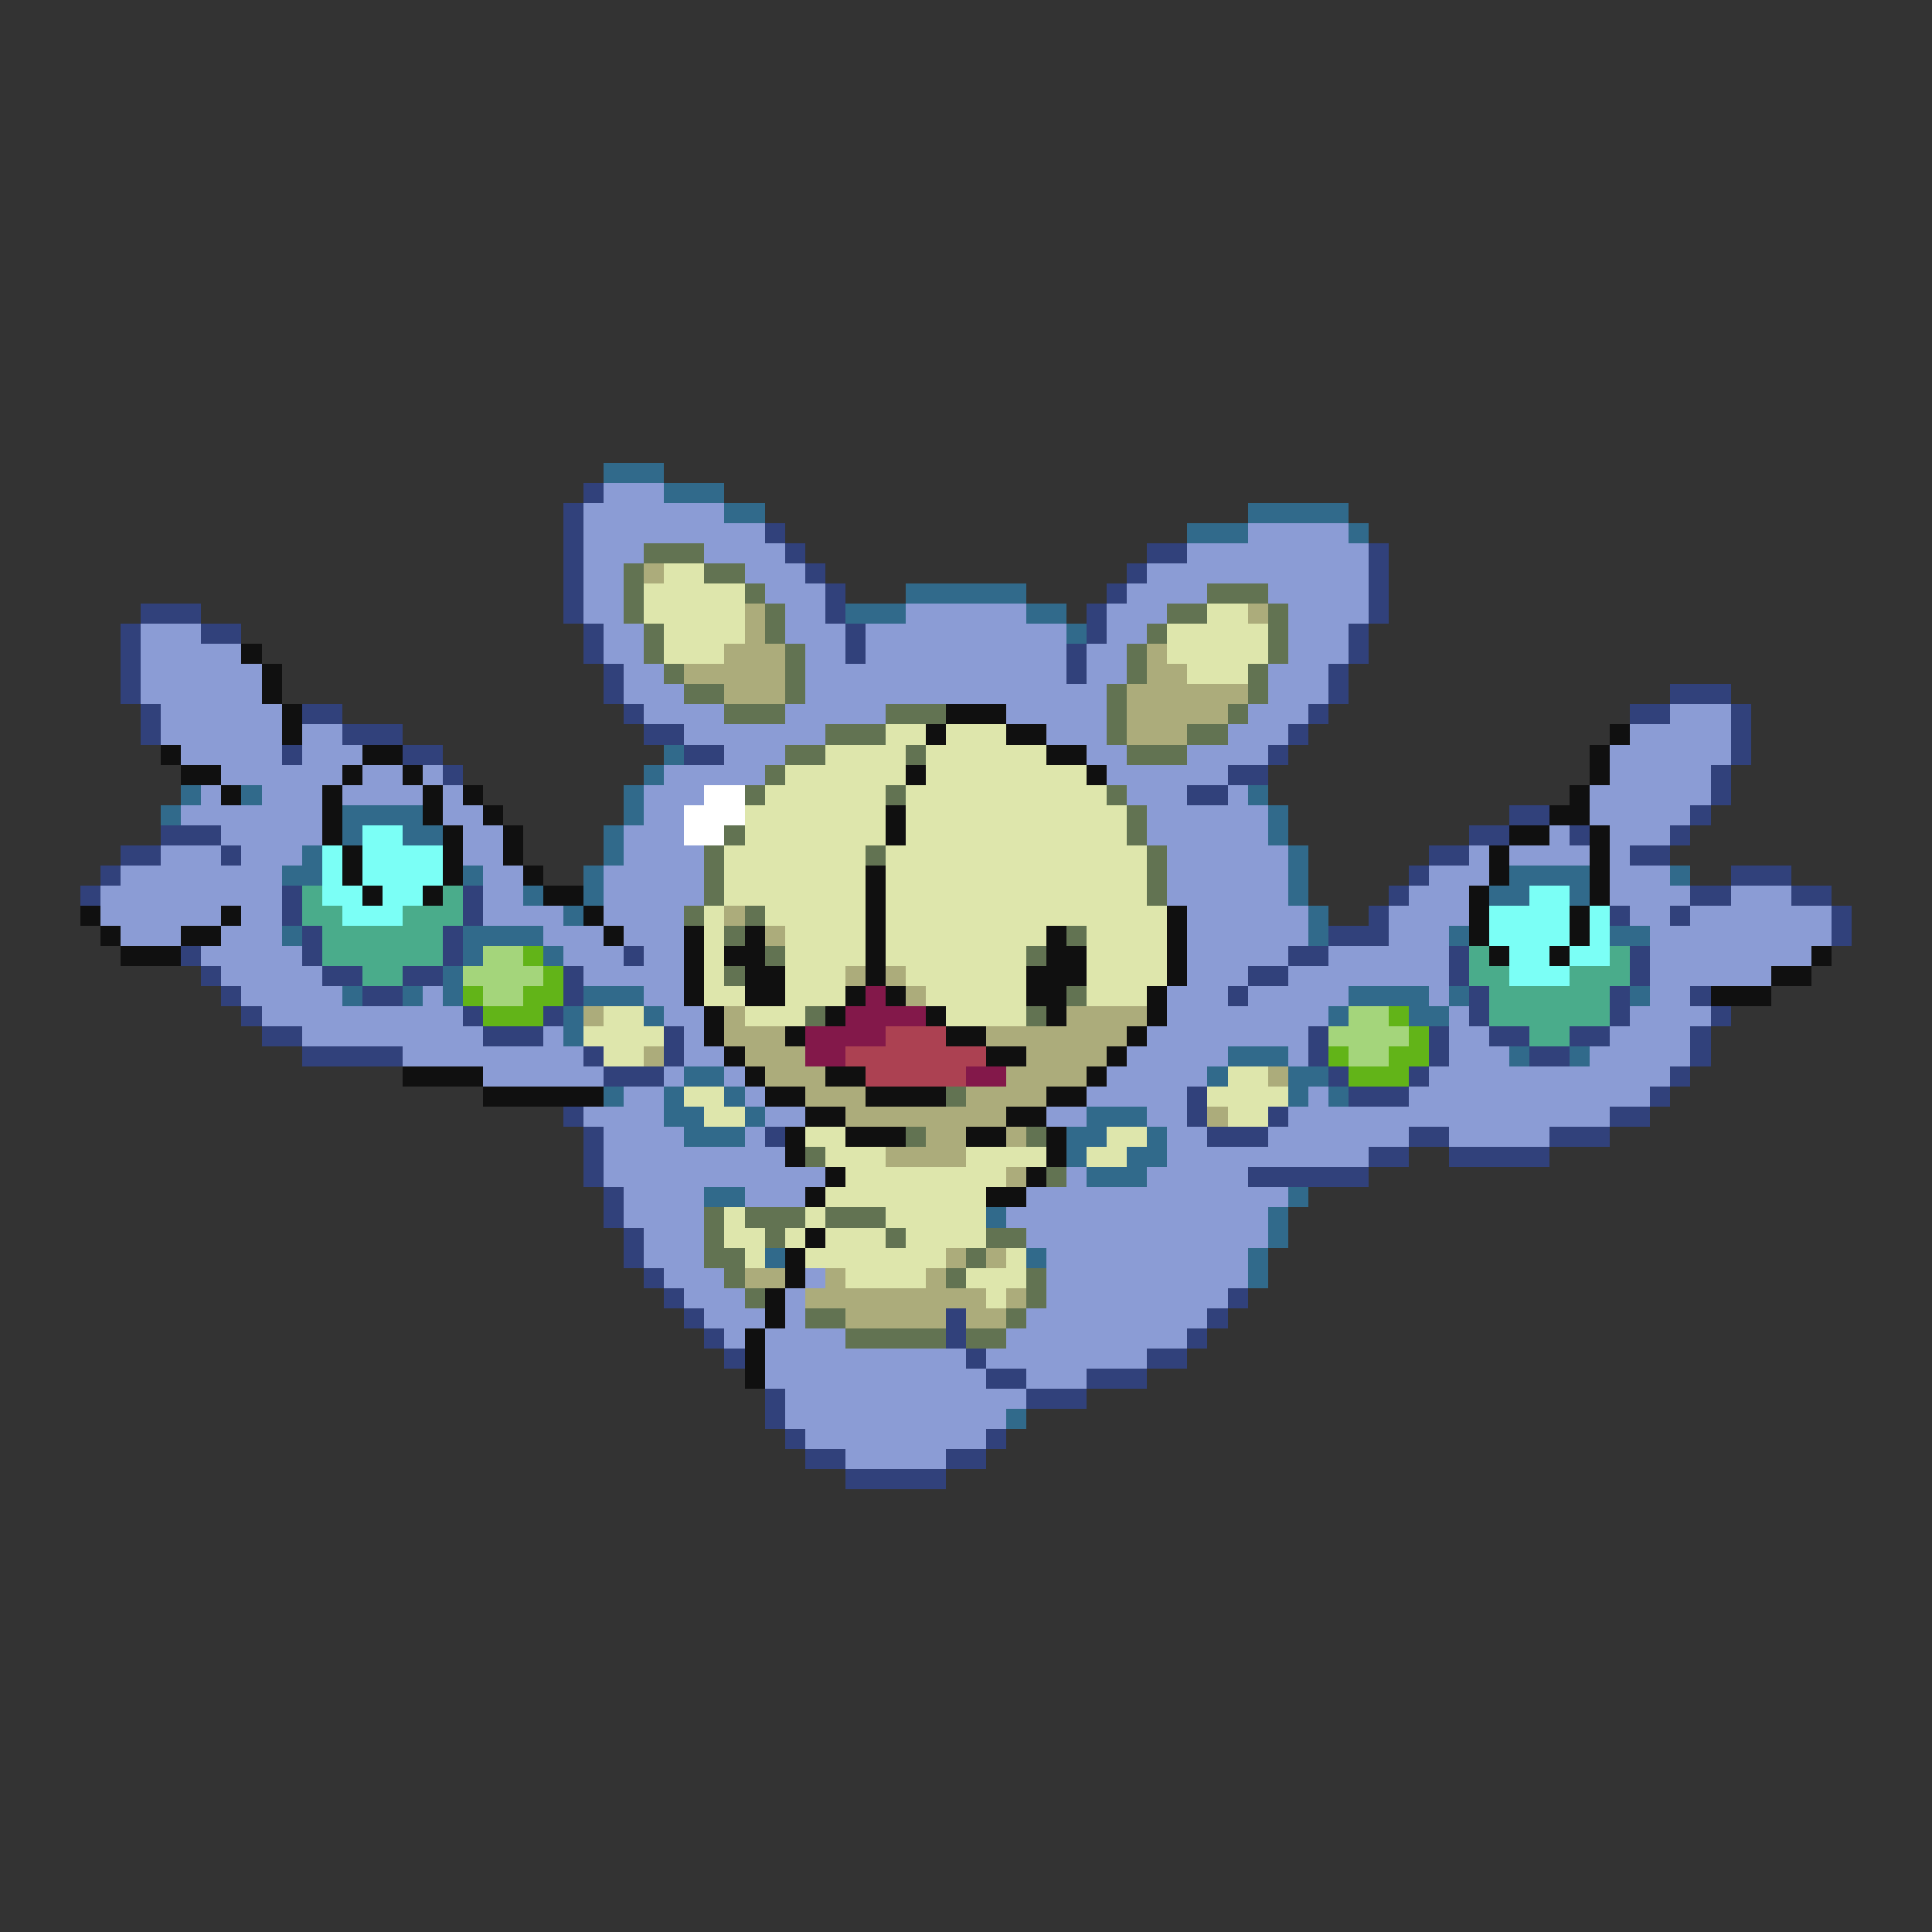 <svg xmlns="http://www.w3.org/2000/svg" viewBox="0 -0.5 96 96" shape-rendering="crispEdges">
<rect x="0" y="-0.5" width="96" height="96" fill="#333333" stroke="none"/>
<path stroke="#316a8b" d="M30 23h3M33 24h3M36 25h2M62 25h5M59 26h3M67 26h1M45 29h6M42 30h3M51 30h2M53 31h1M33 37h1M32 38h1M9 39h1M12 39h1M31 39h1M62 39h1M8 40h1M17 40h4M31 40h1M63 40h1M17 41h1M20 41h2M30 41h1M63 41h1M15 42h1M30 42h1M64 42h1M14 43h2M23 43h1M29 43h1M64 43h1M75 43h4M83 43h1M26 44h1M29 44h1M64 44h1M74 44h2M78 44h1M28 45h1M65 45h1M14 46h1M23 46h4M65 46h1M72 46h1M80 46h2M23 47h1M27 47h1M22 48h1M17 49h1M20 49h1M22 49h1M29 49h3M67 49h4M72 49h1M81 49h1M28 50h1M32 50h1M66 50h1M70 50h2M28 51h1M61 52h3M75 52h1M78 52h1M34 53h2M60 53h1M64 53h2M30 54h1M33 54h1M36 54h1M64 54h1M66 54h1M33 55h2M37 55h1M54 55h3M34 56h3M53 56h2M57 56h1M53 57h1M56 57h2M54 58h3M35 59h2M64 59h1M49 60h1M63 60h1M63 61h1M38 62h1M51 62h1M62 62h1M62 63h1M50 70h1" />
<path stroke="#31417b" d="M29 24h1M28 25h1M28 26h1M38 26h1M28 27h1M39 27h1M57 27h2M68 27h1M28 28h1M40 28h1M56 28h1M68 28h1M28 29h1M41 29h1M55 29h1M68 29h1M7 30h3M28 30h1M41 30h1M54 30h1M68 30h1M6 31h1M10 31h2M29 31h1M42 31h1M54 31h1M67 31h1M6 32h1M29 32h1M42 32h1M53 32h1M67 32h1M6 33h1M30 33h1M53 33h1M66 33h1M6 34h1M30 34h1M66 34h1M83 34h3M7 35h1M15 35h2M31 35h1M65 35h1M81 35h2M86 35h1M7 36h1M17 36h3M32 36h2M64 36h1M86 36h1M14 37h1M20 37h2M34 37h2M63 37h1M86 37h1M22 38h1M61 38h2M85 38h1M59 39h2M85 39h1M75 40h2M84 40h1M8 41h3M73 41h2M78 41h1M83 41h1M6 42h2M11 42h1M71 42h2M81 42h2M5 43h1M70 43h1M86 43h3M4 44h1M14 44h1M23 44h1M69 44h1M84 44h2M89 44h2M14 45h1M23 45h1M68 45h1M80 45h1M83 45h1M91 45h1M15 46h1M22 46h1M66 46h3M91 46h1M9 47h1M15 47h1M22 47h1M31 47h1M64 47h2M72 47h1M81 47h1M10 48h1M16 48h2M20 48h2M28 48h1M62 48h2M72 48h1M81 48h1M11 49h1M18 49h2M28 49h1M61 49h1M73 49h1M80 49h1M84 49h1M12 50h1M23 50h1M27 50h1M73 50h1M80 50h1M85 50h1M13 51h2M24 51h3M33 51h1M65 51h1M71 51h1M74 51h2M78 51h2M84 51h1M15 52h5M29 52h1M33 52h1M65 52h1M71 52h1M76 52h2M84 52h1M30 53h3M66 53h1M70 53h1M83 53h1M59 54h1M67 54h3M82 54h1M28 55h1M59 55h1M63 55h1M80 55h2M29 56h1M38 56h1M60 56h3M70 56h2M77 56h3M29 57h1M68 57h2M72 57h5M29 58h1M62 58h6M30 59h1M30 60h1M31 61h1M31 62h1M32 63h1M33 64h1M61 64h1M34 65h1M47 65h1M60 65h1M35 66h1M47 66h1M59 66h1M36 67h1M48 67h1M57 67h2M49 68h2M54 68h3M38 69h1M51 69h3M38 70h1M39 71h1M49 71h1M40 72h2M47 72h2M42 73h5" />
<path stroke="#8b9cd5" d="M30 24h3M29 25h7M29 26h9M62 26h5M29 27h3M35 27h4M59 27h9M29 28h2M37 28h3M57 28h11M29 29h2M38 29h3M56 29h4M63 29h5M29 30h2M39 30h2M45 30h6M55 30h3M64 30h4M7 31h3M30 31h2M39 31h3M43 31h10M55 31h2M64 31h3M7 32h5M30 32h2M40 32h2M43 32h10M54 32h2M64 32h3M7 33h6M31 33h2M40 33h13M54 33h2M63 33h3M7 34h6M31 34h3M40 34h15M63 34h3M8 35h6M32 35h4M39 35h5M50 35h5M62 35h3M83 35h3M8 36h6M15 36h2M34 36h7M52 36h3M61 36h3M81 36h5M9 37h5M15 37h3M36 37h3M54 37h2M59 37h4M80 37h6M11 38h6M18 38h2M21 38h1M33 38h5M55 38h6M80 38h5M10 39h1M13 39h3M17 39h4M22 39h1M32 39h3M56 39h3M61 39h1M79 39h6M9 40h7M22 40h2M32 40h2M57 40h6M79 40h5M11 41h5M23 41h2M31 41h3M57 41h6M77 41h1M80 41h3M8 42h3M12 42h3M23 42h2M31 42h4M58 42h6M73 42h1M75 42h4M80 42h1M6 43h8M24 43h2M30 43h5M58 43h6M71 43h3M80 43h3M5 44h9M24 44h2M30 44h5M58 44h6M70 44h3M80 44h4M86 44h3M5 45h6M12 45h2M24 45h4M30 45h4M59 45h6M69 45h4M81 45h2M84 45h7M6 46h3M11 46h3M27 46h3M31 46h3M59 46h6M69 46h3M82 46h9M10 47h5M28 47h3M32 47h2M59 47h5M66 47h6M82 47h8M11 48h5M29 48h5M59 48h3M64 48h8M82 48h6M12 49h5M21 49h1M32 49h2M58 49h3M62 49h5M71 49h1M82 49h2M13 50h10M33 50h2M58 50h8M72 50h1M81 50h4M15 51h9M27 51h1M34 51h1M57 51h8M72 51h2M80 51h4M20 52h9M34 52h2M56 52h5M64 52h1M72 52h3M79 52h5M24 53h6M33 53h1M36 53h1M55 53h5M71 53h12M31 54h2M37 54h1M54 54h5M65 54h1M70 54h12M29 55h4M38 55h2M52 55h2M57 55h2M64 55h16M30 56h4M37 56h1M58 56h2M63 56h7M72 56h5M30 57h9M58 57h10M30 58h11M53 58h1M57 58h5M31 59h4M37 59h3M51 59h13M31 60h4M50 60h13M32 61h3M51 61h12M32 62h3M52 62h10M33 63h3M40 63h1M52 63h10M34 64h3M39 64h1M52 64h9M35 65h3M39 65h1M51 65h9M36 66h1M38 66h4M50 66h9M38 67h10M49 67h8M38 68h11M51 68h3M39 69h12M39 70h11M40 71h9M42 72h5" />
<path stroke="#627352" d="M32 27h3M31 28h1M35 28h2M31 29h1M37 29h1M60 29h3M31 30h1M38 30h1M58 30h2M63 30h1M32 31h1M38 31h1M57 31h1M63 31h1M32 32h1M39 32h1M56 32h1M63 32h1M33 33h1M39 33h1M56 33h1M62 33h1M34 34h2M39 34h1M55 34h1M62 34h1M36 35h3M44 35h3M55 35h1M61 35h1M41 36h3M55 36h1M59 36h2M39 37h2M45 37h1M56 37h3M38 38h1M37 39h1M44 39h1M55 39h1M56 40h1M36 41h1M56 41h1M35 42h1M43 42h1M57 42h1M35 43h1M57 43h1M35 44h1M57 44h1M34 45h1M37 45h1M36 46h1M53 46h1M38 47h1M51 47h1M36 48h1M53 49h1M40 50h1M51 50h1M47 54h1M45 56h1M51 56h1M40 57h1M52 58h1M35 60h1M37 60h3M41 60h3M35 61h1M38 61h1M44 61h1M49 61h2M35 62h2M48 62h1M36 63h1M47 63h1M51 63h1M37 64h1M51 64h1M40 65h2M50 65h1M42 66h5M48 66h2" />
<path stroke="#acac7b" d="M32 28h1M37 30h1M62 30h1M37 31h1M36 32h3M57 32h1M34 33h5M57 33h2M36 34h3M56 34h6M56 35h5M56 36h3M36 45h1M38 46h1M42 48h1M44 48h1M45 49h1M29 50h1M36 50h1M53 50h4M36 51h3M49 51h7M32 52h1M37 52h3M51 52h4M38 53h3M50 53h4M63 53h1M40 54h3M48 54h4M42 55h8M60 55h1M46 56h2M50 56h1M44 57h4M50 58h1M47 62h1M49 62h1M37 63h2M41 63h1M46 63h1M40 64h9M50 64h1M42 65h5M48 65h2" />
<path stroke="#dee6ac" d="M33 28h2M32 29h5M32 30h5M60 30h2M33 31h4M58 31h5M33 32h3M58 32h5M59 33h3M44 36h2M47 36h3M41 37h4M46 37h6M39 38h6M46 38h8M38 39h6M45 39h10M37 40h7M45 40h11M37 41h7M45 41h11M36 42h7M44 42h13M36 43h7M44 43h13M36 44h7M44 44h13M35 45h1M38 45h5M44 45h14M35 46h1M39 46h4M44 46h8M54 46h4M35 47h1M39 47h4M44 47h7M54 47h4M35 48h1M39 48h3M45 48h6M54 48h4M35 49h2M39 49h3M46 49h5M54 49h3M30 50h2M37 50h3M47 50h4M29 51h4M30 52h2M61 53h2M34 54h2M60 54h4M35 55h2M61 55h2M40 56h2M55 56h2M41 57h3M48 57h4M54 57h2M42 58h8M41 59h8M36 60h1M40 60h1M44 60h5M36 61h2M39 61h1M41 61h3M45 61h4M37 62h1M40 62h7M50 62h1M42 63h4M48 63h3M49 64h1" />
<path stroke="#101010" d="M12 32h1M13 33h1M13 34h1M14 35h1M47 35h3M14 36h1M46 36h1M50 36h2M80 36h1M8 37h1M18 37h2M52 37h2M79 37h1M9 38h2M17 38h1M20 38h1M45 38h1M54 38h1M79 38h1M11 39h1M16 39h1M21 39h1M23 39h1M78 39h1M16 40h1M21 40h1M24 40h1M44 40h1M77 40h2M16 41h1M22 41h1M25 41h1M44 41h1M75 41h2M79 41h1M17 42h1M22 42h1M25 42h1M74 42h1M79 42h1M17 43h1M22 43h1M26 43h1M43 43h1M74 43h1M79 43h1M18 44h1M21 44h1M27 44h2M43 44h1M73 44h1M79 44h1M4 45h1M11 45h1M29 45h1M43 45h1M58 45h1M73 45h1M78 45h1M5 46h1M9 46h2M30 46h1M34 46h1M37 46h1M43 46h1M52 46h1M58 46h1M73 46h1M78 46h1M6 47h3M34 47h1M36 47h2M43 47h1M52 47h2M58 47h1M74 47h1M77 47h1M90 47h1M34 48h1M37 48h2M43 48h1M51 48h3M58 48h1M88 48h2M34 49h1M37 49h2M42 49h1M44 49h1M51 49h2M57 49h1M85 49h3M35 50h1M41 50h1M46 50h1M52 50h1M57 50h1M35 51h1M39 51h1M47 51h2M56 51h1M36 52h1M49 52h2M55 52h1M20 53h4M37 53h1M41 53h2M54 53h1M24 54h6M38 54h2M43 54h4M52 54h2M40 55h2M50 55h2M39 56h1M42 56h3M48 56h2M52 56h1M39 57h1M52 57h1M41 58h1M51 58h1M40 59h1M49 59h2M40 61h1M39 62h1M39 63h1M38 64h1M38 65h1M37 66h1M37 67h1M37 68h1" />
<path stroke="#ffffff" d="M35 39h2M34 40h3M34 41h2" />
<path stroke="#7bfff6" d="M18 41h2M16 42h1M18 42h4M16 43h1M18 43h4M16 44h2M19 44h2M76 44h2M17 45h3M74 45h4M79 45h1M74 46h4M79 46h1M75 47h2M78 47h2M75 48h3" />
<path stroke="#4aac8b" d="M15 44h1M22 44h1M15 45h2M20 45h3M16 46h6M16 47h6M73 47h1M80 47h1M18 48h2M73 48h2M78 48h3M74 49h6M74 50h6M76 51h2" />
<path stroke="#a4d57b" d="M24 47h2M23 48h4M24 49h2M67 50h2M66 51h4M67 52h2" />
<path stroke="#62b418" d="M26 47h1M27 48h1M23 49h1M26 49h2M24 50h3M69 50h1M70 51h1M66 52h1M69 52h2M67 53h3" />
<path stroke="#83184a" d="M43 49h1M42 50h4M40 51h4M40 52h2M48 53h2" />
<path stroke="#ac4152" d="M44 51h3M42 52h7M43 53h5" />
</svg>